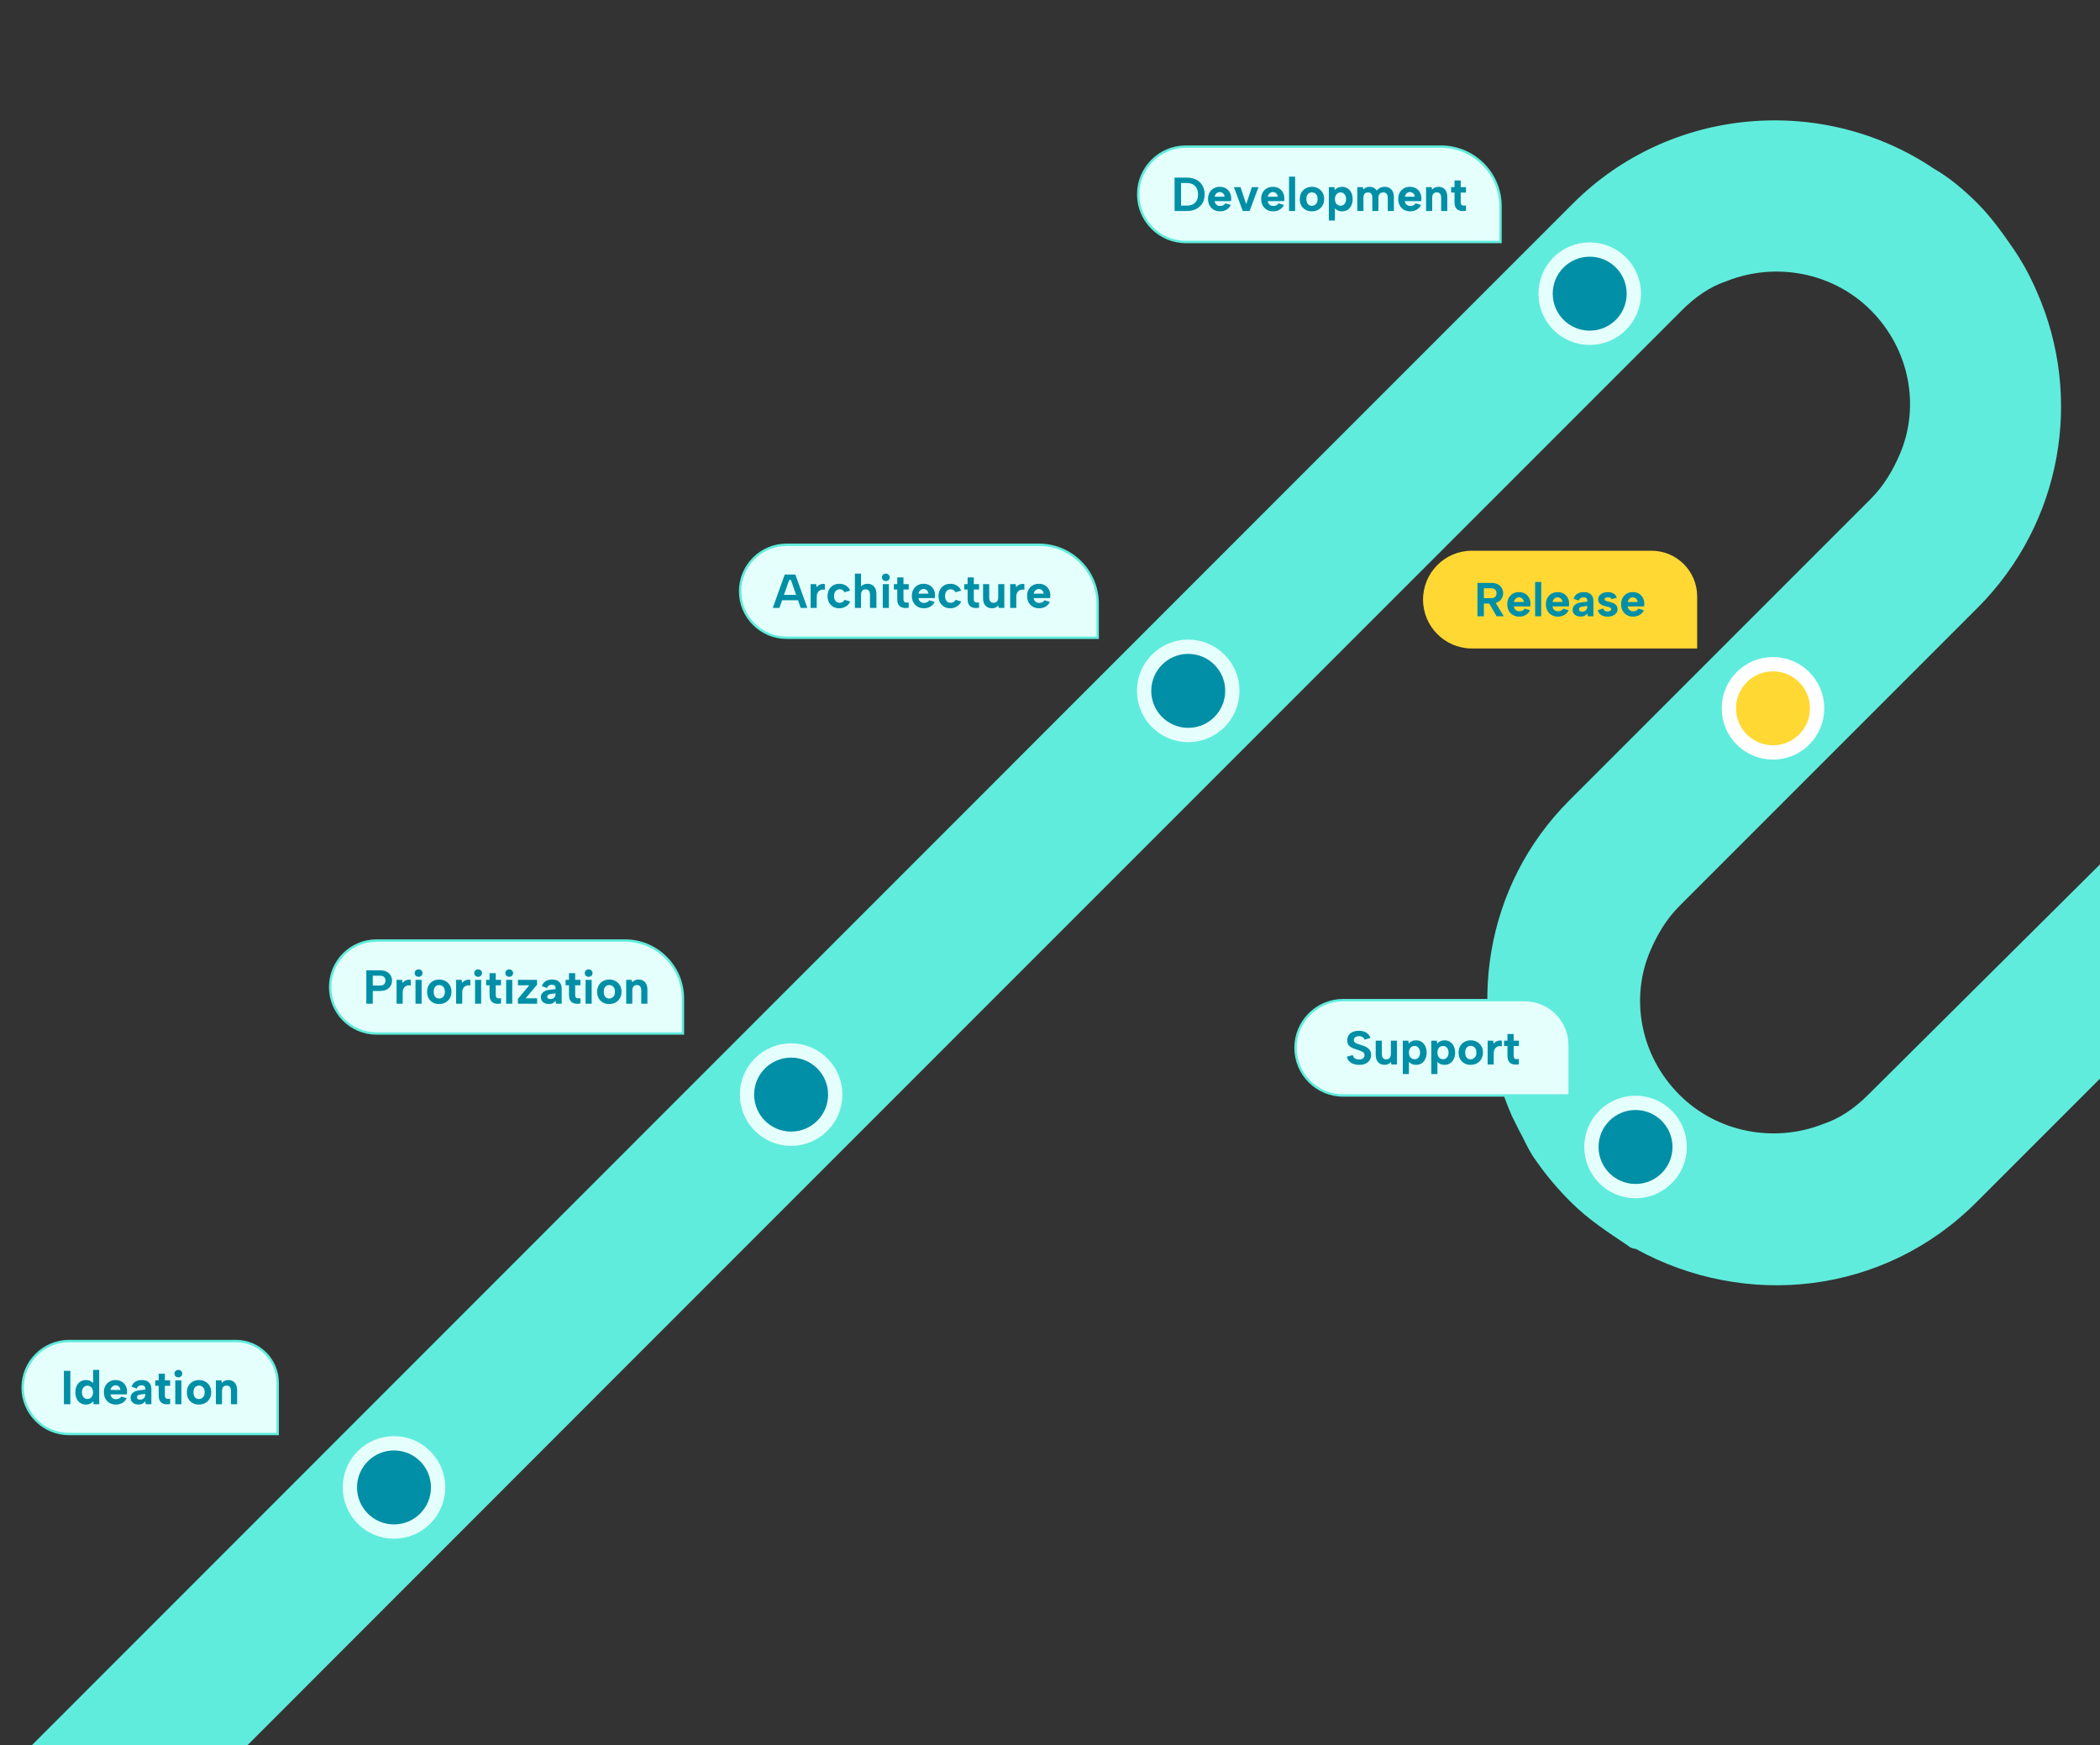 <svg width="881" height="732" viewBox="0 0 881 732" fill="none" xmlns="http://www.w3.org/2000/svg">
<rect x="0" y="0" width="881" height="732" fill="#333333" stroke="none"/>
<g clip-path="url(#clip0_297_564)">
<path d="M273.148 562.59L598.553 237.185L705.606 130.132C711.265 124.473 717.395 120.228 724.468 117.869C744.743 109.847 768.785 114.083 784.81 130.107C801.305 146.602 805.54 170.645 797.048 190.449C794.217 197.05 790.443 203.651 784.784 209.31L686.22 307.875L666.413 327.682L658.395 335.699C622.554 371.541 614.994 424.346 634.309 468.184C635.251 470.07 636.194 471.955 637.136 473.841C639.492 478.083 641.376 482.797 644.204 486.568C648.445 492.695 653.157 498.351 658.813 504.007C666.354 511.548 674.367 516.731 682.851 522.386C683.794 523.328 685.208 523.799 686.151 523.799C732.345 549.242 790.335 543.095 829.006 504.424L1022.11 312.533C1006.09 298.395 989.59 284.728 974.037 270.118L783.761 459.179C778.102 464.838 771.972 469.083 764.9 471.443C744.625 479.464 720.582 475.229 704.558 459.204C688.062 442.709 683.827 418.666 692.32 398.863C695.15 392.262 698.924 385.66 704.583 380.001L728.163 356.421L802.676 281.908L814.466 270.118L829.557 255.027C865.399 219.185 873.902 166.38 854.586 122.541C851.76 115.942 848.462 109.814 844.221 103.687C839.979 97.559 835.267 90.96 829.612 85.305C823.956 79.649 817.829 74.465 811.23 70.696C765.038 39.595 700.919 44.33 659.89 85.359L630.651 114.598L551.893 193.356L-5.684 751.067L50.408 785.465L273.148 562.59Z" fill="#5FECDC"/>
<circle cx="498.491" cy="289.781" r="18.512" fill="#008FA6" stroke="#E5FFFC" stroke-width="6"/>
<circle cx="331.89" cy="459.128" r="18.512" fill="#008FA6" stroke="#E5FFFC" stroke-width="6"/>
<circle cx="165.289" cy="623.898" r="18.512" fill="#008FA6" stroke="#E5FFFC" stroke-width="6"/>
<circle cx="666.923" cy="123.18" r="18.512" fill="#008FA6" stroke="#E5FFFC" stroke-width="6"/>
<circle cx="743.815" cy="297.104" r="18.512" fill="#FFD833" stroke="white" stroke-width="6"/>
<circle cx="686.146" cy="481.098" r="18.512" fill="#008FA6" stroke="#E5FFFC" stroke-width="6"/>
<path d="M563.501 419.5H639.668C650.069 419.5 658.501 427.932 658.501 438.333V459.5H563.501C552.455 459.5 543.501 450.546 543.501 439.5C543.501 428.454 552.455 419.5 563.501 419.5Z" fill="#E5FFFC"/>
<path d="M563.501 419.5H639.668C650.069 419.5 658.501 427.932 658.501 438.333V459.5H563.501C552.455 459.5 543.501 450.546 543.501 439.5C543.501 428.454 552.455 419.5 563.501 419.5Z" stroke="#5FECDC"/>
<path d="M567.524 442.54C567.591 442.913 567.737 443.24 567.964 443.52C568.191 443.8 568.484 444.02 568.844 444.18C569.217 444.327 569.651 444.4 570.144 444.4C570.917 444.4 571.497 444.227 571.884 443.88C572.271 443.52 572.464 443.087 572.464 442.58C572.464 442.18 572.344 441.847 572.104 441.58C571.864 441.313 571.524 441.087 571.084 440.9C570.657 440.713 570.157 440.533 569.584 440.36C569.051 440.2 568.524 440.027 568.004 439.84C567.484 439.653 567.011 439.42 566.584 439.14C566.157 438.86 565.817 438.5 565.564 438.06C565.324 437.607 565.204 437.04 565.204 436.36C565.204 435.507 565.411 434.78 565.824 434.18C566.251 433.58 566.831 433.127 567.564 432.82C568.297 432.513 569.144 432.36 570.104 432.36C570.917 432.36 571.651 432.48 572.304 432.72C572.957 432.947 573.504 433.287 573.944 433.74C574.397 434.18 574.731 434.727 574.944 435.38L572.444 436.06C572.377 435.767 572.231 435.513 572.004 435.3C571.777 435.087 571.504 434.92 571.184 434.8C570.864 434.667 570.517 434.6 570.144 434.6C569.744 434.587 569.377 434.647 569.044 434.78C568.711 434.913 568.444 435.107 568.244 435.36C568.044 435.613 567.944 435.907 567.944 436.24C567.944 436.613 568.057 436.913 568.284 437.14C568.511 437.353 568.811 437.54 569.184 437.7C569.557 437.847 569.977 437.993 570.444 438.14C571.004 438.3 571.564 438.487 572.124 438.7C572.684 438.9 573.197 439.16 573.664 439.48C574.131 439.787 574.504 440.18 574.784 440.66C575.077 441.14 575.224 441.747 575.224 442.48C575.224 443.253 575.037 443.953 574.664 444.58C574.304 445.207 573.757 445.707 573.024 446.08C572.291 446.453 571.371 446.64 570.264 446.64C569.357 446.64 568.531 446.507 567.784 446.24C567.051 445.973 566.444 445.587 565.964 445.08C565.484 444.56 565.171 443.947 565.024 443.24L567.524 442.54ZM586.06 446.5H583.72L583.54 445.46C583.22 445.833 582.827 446.127 582.36 446.34C581.907 446.54 581.42 446.64 580.9 446.64C580.127 446.64 579.46 446.473 578.9 446.14C578.34 445.807 577.907 445.327 577.6 444.7C577.293 444.06 577.14 443.273 577.14 442.34V436.5H579.72V442.02C579.72 442.78 579.867 443.36 580.16 443.76C580.467 444.147 580.933 444.34 581.56 444.34C582.173 444.34 582.647 444.14 582.98 443.74C583.327 443.34 583.5 442.76 583.5 442V436.5H586.06V446.5ZM590.751 445L591.071 444.96V450.5H588.511V436.5H590.831L590.991 437.74C591.284 437.353 591.697 437.027 592.231 436.76C592.764 436.493 593.377 436.36 594.071 436.36C594.937 436.36 595.704 436.573 596.371 437C597.037 437.427 597.557 438.027 597.931 438.8C598.317 439.56 598.511 440.46 598.511 441.5C598.511 442.54 598.317 443.447 597.931 444.22C597.557 444.993 597.037 445.593 596.371 446.02C595.717 446.433 594.951 446.64 594.071 446.64C593.297 446.64 592.624 446.48 592.051 446.16C591.491 445.84 591.057 445.453 590.751 445ZM595.751 441.5C595.751 440.66 595.531 439.987 595.091 439.48C594.664 438.96 594.104 438.7 593.411 438.7C592.984 438.7 592.591 438.813 592.231 439.04C591.884 439.253 591.604 439.567 591.391 439.98C591.177 440.38 591.071 440.887 591.071 441.5C591.071 442.1 591.177 442.607 591.391 443.02C591.604 443.433 591.884 443.753 592.231 443.98C592.591 444.193 592.984 444.3 593.411 444.3C594.104 444.3 594.664 444.047 595.091 443.54C595.531 443.02 595.751 442.34 595.751 441.5ZM602.704 445L603.024 444.96V450.5H600.464V436.5H602.784L602.944 437.74C603.237 437.353 603.65 437.027 604.184 436.76C604.717 436.493 605.33 436.36 606.024 436.36C606.89 436.36 607.657 436.573 608.324 437C608.99 437.427 609.51 438.027 609.884 438.8C610.27 439.56 610.464 440.46 610.464 441.5C610.464 442.54 610.27 443.447 609.884 444.22C609.51 444.993 608.99 445.593 608.324 446.02C607.67 446.433 606.904 446.64 606.024 446.64C605.25 446.64 604.577 446.48 604.004 446.16C603.444 445.84 603.01 445.453 602.704 445ZM607.704 441.5C607.704 440.66 607.484 439.987 607.044 439.48C606.617 438.96 606.057 438.7 605.364 438.7C604.937 438.7 604.544 438.813 604.184 439.04C603.837 439.253 603.557 439.567 603.344 439.98C603.13 440.38 603.024 440.887 603.024 441.5C603.024 442.1 603.13 442.607 603.344 443.02C603.557 443.433 603.837 443.753 604.184 443.98C604.544 444.193 604.937 444.3 605.364 444.3C606.057 444.3 606.617 444.047 607.044 443.54C607.484 443.02 607.704 442.34 607.704 441.5ZM616.957 446.64C615.983 446.64 615.117 446.433 614.357 446.02C613.597 445.593 612.997 445 612.557 444.24C612.13 443.467 611.917 442.56 611.917 441.52C611.917 440.467 612.137 439.553 612.577 438.78C613.03 438.007 613.643 437.413 614.417 437C615.19 436.573 616.057 436.36 617.017 436.36C617.977 436.36 618.843 436.573 619.617 437C620.39 437.413 621.003 438.007 621.457 438.78C621.91 439.54 622.137 440.44 622.137 441.48C622.137 442.533 621.903 443.447 621.437 444.22C620.983 444.993 620.363 445.593 619.577 446.02C618.803 446.433 617.93 446.64 616.957 446.64ZM616.937 444.34C617.35 444.34 617.743 444.24 618.117 444.04C618.49 443.827 618.797 443.513 619.037 443.1C619.277 442.673 619.397 442.133 619.397 441.48C619.397 440.853 619.283 440.333 619.057 439.92C618.83 439.493 618.53 439.18 618.157 438.98C617.797 438.767 617.403 438.66 616.977 438.66C616.563 438.66 616.177 438.767 615.817 438.98C615.47 439.18 615.19 439.493 614.977 439.92C614.777 440.333 614.677 440.867 614.677 441.52C614.677 442.147 614.777 442.673 614.977 443.1C615.177 443.513 615.45 443.827 615.797 444.04C616.143 444.24 616.523 444.34 616.937 444.34ZM624.096 436.5H626.416L626.596 437.78C626.876 437.433 627.19 437.153 627.536 436.94C627.896 436.713 628.29 436.56 628.716 436.48C629.143 436.387 629.59 436.393 630.056 436.5V438.9C629.696 438.78 629.316 438.747 628.916 438.8C628.53 438.853 628.163 438.993 627.816 439.22C627.483 439.447 627.203 439.773 626.976 440.2C626.763 440.613 626.656 441.14 626.656 441.78V446.5H624.096V436.5ZM632.414 436.5V433.7H635.014V436.5H637.214V438.76H635.014V442.82C635.014 443.34 635.121 443.707 635.334 443.92C635.561 444.133 635.841 444.247 636.174 444.26C636.521 444.273 636.867 444.253 637.214 444.2V446.4C636.601 446.533 636.001 446.573 635.414 446.52C634.841 446.467 634.327 446.313 633.874 446.06C633.421 445.793 633.061 445.393 632.794 444.86C632.541 444.327 632.414 443.647 632.414 442.82V438.76H630.994V436.5H632.414Z" fill="#008FA6"/>
<path d="M597.001 251.499C597.001 240.177 606.179 230.999 617.501 230.999H692.834C703.42 230.999 712.001 239.58 712.001 250.166V271.999H617.501C606.179 271.999 597.001 262.821 597.001 251.499Z" fill="#FFD833"/>
<path d="M627.846 248.819C627.846 248.192 627.652 247.692 627.266 247.319C626.892 246.946 626.306 246.759 625.506 246.759H622.526V250.899H625.506C626.039 250.899 626.479 250.819 626.826 250.659C627.172 250.486 627.426 250.246 627.586 249.939C627.759 249.619 627.846 249.246 627.846 248.819ZM625.586 244.499C626.719 244.499 627.652 244.699 628.386 245.099C629.132 245.486 629.686 246.012 630.046 246.679C630.419 247.332 630.606 248.046 630.606 248.819C630.606 249.339 630.512 249.859 630.326 250.379C630.139 250.886 629.846 251.352 629.446 251.779C629.046 252.192 628.526 252.526 627.886 252.779C627.259 253.032 626.492 253.159 625.586 253.159H622.526V258.499H619.826V244.499H625.586ZM627.106 252.259L630.886 258.499H627.866L624.246 252.259H627.106ZM637.371 258.639C636.371 258.639 635.491 258.419 634.731 257.979C633.971 257.539 633.377 256.926 632.951 256.139C632.537 255.352 632.331 254.446 632.331 253.419C632.331 252.432 632.537 251.559 632.951 250.799C633.364 250.039 633.937 249.446 634.671 249.019C635.417 248.579 636.264 248.359 637.211 248.359C638.171 248.359 639.017 248.566 639.751 248.979C640.484 249.392 641.051 249.972 641.451 250.719C641.864 251.452 642.071 252.312 642.071 253.299C642.071 253.446 642.057 253.612 642.031 253.799C642.017 253.972 641.997 254.159 641.971 254.359H635.091C635.144 254.786 635.277 255.152 635.491 255.459C635.717 255.752 635.991 255.986 636.311 256.159C636.644 256.319 637.017 256.399 637.431 256.399C637.924 256.399 638.364 256.299 638.751 256.099C639.151 255.886 639.437 255.612 639.611 255.279L641.891 255.959C641.491 256.812 640.891 257.472 640.091 257.939C639.304 258.406 638.397 258.639 637.371 258.639ZM639.271 252.499C639.257 252.126 639.157 251.792 638.971 251.499C638.784 251.192 638.537 250.959 638.231 250.799C637.924 250.626 637.584 250.539 637.211 250.539C636.877 250.539 636.564 250.626 636.271 250.799C635.977 250.972 635.724 251.206 635.511 251.499C635.311 251.779 635.177 252.112 635.111 252.499H639.271ZM644.022 244.099H646.582V258.499H644.022V244.099ZM653.582 258.639C652.582 258.639 651.702 258.419 650.942 257.979C650.182 257.539 649.588 256.926 649.162 256.139C648.748 255.352 648.542 254.446 648.542 253.419C648.542 252.432 648.748 251.559 649.162 250.799C649.575 250.039 650.148 249.446 650.882 249.019C651.628 248.579 652.475 248.359 653.422 248.359C654.382 248.359 655.228 248.566 655.962 248.979C656.695 249.392 657.262 249.972 657.662 250.719C658.075 251.452 658.282 252.312 658.282 253.299C658.282 253.446 658.268 253.612 658.242 253.799C658.228 253.972 658.208 254.159 658.182 254.359H651.302C651.355 254.786 651.488 255.152 651.702 255.459C651.928 255.752 652.202 255.986 652.522 256.159C652.855 256.319 653.228 256.399 653.642 256.399C654.135 256.399 654.575 256.299 654.962 256.099C655.362 255.886 655.648 255.612 655.822 255.279L658.102 255.959C657.702 256.812 657.102 257.472 656.302 257.939C655.515 258.406 654.608 258.639 653.582 258.639ZM655.482 252.499C655.468 252.126 655.368 251.792 655.182 251.499C654.995 251.192 654.748 250.959 654.442 250.799C654.135 250.626 653.795 250.539 653.422 250.539C653.088 250.539 652.775 250.626 652.482 250.799C652.188 250.972 651.935 251.206 651.722 251.499C651.522 251.779 651.388 252.112 651.322 252.499H655.482ZM666.113 258.499L665.913 257.279C665.58 257.692 665.2 258.019 664.773 258.259C664.36 258.499 663.8 258.619 663.093 258.619C662.426 258.619 661.84 258.506 661.333 258.279C660.84 258.039 660.453 257.712 660.173 257.299C659.893 256.872 659.753 256.372 659.753 255.799C659.753 254.959 660.053 254.266 660.653 253.719C661.266 253.159 662.186 252.806 663.413 252.659L665.913 252.379V251.679C665.913 251.399 665.786 251.139 665.533 250.899C665.28 250.659 664.88 250.539 664.333 250.539C663.853 250.539 663.433 250.659 663.073 250.899C662.726 251.126 662.493 251.472 662.373 251.939L660.173 251.139C660.44 250.246 660.946 249.559 661.693 249.079C662.44 248.599 663.36 248.359 664.453 248.359C665.786 248.359 666.786 248.692 667.453 249.359C668.133 250.012 668.473 250.879 668.473 251.959V258.499H666.113ZM665.913 254.159L663.753 254.439C663.313 254.492 662.98 254.626 662.753 254.839C662.526 255.039 662.413 255.286 662.413 255.579C662.413 255.859 662.526 256.099 662.753 256.299C662.98 256.486 663.3 256.579 663.713 256.579C664.18 256.579 664.573 256.492 664.893 256.319C665.226 256.146 665.48 255.892 665.653 255.559C665.826 255.226 665.913 254.812 665.913 254.319V254.159ZM672.619 255.239C672.699 255.572 672.832 255.826 673.019 255.999C673.219 256.172 673.439 256.299 673.679 256.379C673.932 256.446 674.186 256.479 674.439 256.479C674.906 256.479 675.272 256.392 675.539 256.219C675.806 256.032 675.939 255.799 675.939 255.519C675.939 255.279 675.846 255.092 675.659 254.959C675.472 254.812 675.232 254.706 674.939 254.639C674.646 254.559 674.346 254.479 674.039 254.399C673.679 254.306 673.292 254.206 672.879 254.099C672.479 253.979 672.099 253.812 671.739 253.599C671.379 253.386 671.079 253.112 670.839 252.779C670.599 252.432 670.479 251.999 670.479 251.479C670.479 250.866 670.646 250.326 670.979 249.859C671.326 249.392 671.799 249.026 672.399 248.759C673.012 248.492 673.719 248.359 674.519 248.359C675.466 248.359 676.266 248.559 676.919 248.959C677.572 249.359 678.046 249.932 678.339 250.679L676.079 251.319C676.012 251.132 675.899 250.979 675.739 250.859C675.579 250.739 675.386 250.652 675.159 250.599C674.946 250.546 674.726 250.519 674.499 250.519C674.112 250.519 673.792 250.599 673.539 250.759C673.286 250.906 673.159 251.112 673.159 251.379C673.159 251.539 673.206 251.672 673.299 251.779C673.392 251.872 673.519 251.952 673.679 252.019C673.852 252.086 674.046 252.146 674.259 252.199C674.486 252.252 674.732 252.312 674.999 252.379C675.412 252.486 675.826 252.612 676.239 252.759C676.666 252.892 677.052 253.066 677.399 253.279C677.759 253.492 678.046 253.779 678.259 254.139C678.472 254.499 678.592 254.952 678.619 255.499C678.619 256.086 678.452 256.619 678.119 257.099C677.786 257.566 677.306 257.939 676.679 258.219C676.052 258.499 675.292 258.639 674.399 258.639C673.359 258.639 672.472 258.419 671.739 257.979C671.019 257.539 670.546 256.852 670.319 255.919L672.619 255.239ZM685.125 258.639C684.125 258.639 683.245 258.419 682.485 257.979C681.725 257.539 681.131 256.926 680.705 256.139C680.291 255.352 680.085 254.446 680.085 253.419C680.085 252.432 680.291 251.559 680.705 250.799C681.118 250.039 681.691 249.446 682.425 249.019C683.171 248.579 684.018 248.359 684.965 248.359C685.925 248.359 686.771 248.566 687.505 248.979C688.238 249.392 688.805 249.972 689.205 250.719C689.618 251.452 689.825 252.312 689.825 253.299C689.825 253.446 689.811 253.612 689.785 253.799C689.771 253.972 689.751 254.159 689.725 254.359H682.845C682.898 254.786 683.031 255.152 683.245 255.459C683.471 255.752 683.745 255.986 684.065 256.159C684.398 256.319 684.771 256.399 685.185 256.399C685.678 256.399 686.118 256.299 686.505 256.099C686.905 255.886 687.191 255.612 687.365 255.279L689.645 255.959C689.245 256.812 688.645 257.472 687.845 257.939C687.058 258.406 686.151 258.639 685.125 258.639ZM687.025 252.499C687.011 252.126 686.911 251.792 686.725 251.499C686.538 251.192 686.291 250.959 685.985 250.799C685.678 250.626 685.338 250.539 684.965 250.539C684.631 250.539 684.318 250.626 684.025 250.799C683.731 250.972 683.478 251.206 683.265 251.499C683.065 251.779 682.931 252.112 682.865 252.499H687.025Z" fill="#008FA6"/>
</g>
<path d="M29 562.5H99C108.665 562.5 116.5 570.335 116.5 580V601.5H29C18.23 601.5 9.5 592.77 9.5 582C9.5 571.23 18.23 562.5 29 562.5Z" fill="#E5FFFC"/>
<path d="M29 562.5H99C108.665 562.5 116.5 570.335 116.5 580V601.5H29C18.23 601.5 9.5 592.77 9.5 582C9.5 571.23 18.23 562.5 29 562.5Z" stroke="#5FECDC"/>
<path d="M26.811 575H29.511V589H26.811V575ZM39.381 580.5L39.061 580.54V574.6H41.621V589H39.301L39.141 587.76C38.821 588.133 38.394 588.46 37.861 588.74C37.341 589.007 36.734 589.14 36.041 589.14C35.174 589.14 34.407 588.927 33.741 588.5C33.074 588.073 32.554 587.48 32.181 586.72C31.808 585.947 31.621 585.04 31.621 584C31.621 582.96 31.808 582.053 32.181 581.28C32.554 580.507 33.074 579.913 33.741 579.5C34.407 579.073 35.174 578.86 36.041 578.86C36.828 578.86 37.501 579.02 38.061 579.34C38.634 579.66 39.074 580.047 39.381 580.5ZM34.381 584C34.381 584.84 34.594 585.52 35.021 586.04C35.447 586.547 36.008 586.8 36.701 586.8C37.127 586.8 37.514 586.693 37.861 586.48C38.221 586.253 38.508 585.933 38.721 585.52C38.947 585.107 39.061 584.6 39.061 584C39.061 583.4 38.947 582.893 38.721 582.48C38.508 582.067 38.221 581.753 37.861 581.54C37.514 581.313 37.127 581.2 36.701 581.2C36.008 581.2 35.447 581.46 35.021 581.98C34.594 582.487 34.381 583.16 34.381 584ZM48.614 589.14C47.614 589.14 46.734 588.92 45.974 588.48C45.214 588.04 44.621 587.427 44.194 586.64C43.781 585.853 43.574 584.947 43.574 583.92C43.574 582.933 43.781 582.06 44.194 581.3C44.607 580.54 45.181 579.947 45.914 579.52C46.661 579.08 47.507 578.86 48.454 578.86C49.414 578.86 50.261 579.067 50.994 579.48C51.727 579.893 52.294 580.473 52.694 581.22C53.107 581.953 53.314 582.813 53.314 583.8C53.314 583.947 53.301 584.113 53.274 584.3C53.261 584.473 53.241 584.66 53.214 584.86H46.334C46.387 585.287 46.521 585.653 46.734 585.96C46.961 586.253 47.234 586.487 47.554 586.66C47.887 586.82 48.261 586.9 48.674 586.9C49.167 586.9 49.607 586.8 49.994 586.6C50.394 586.387 50.681 586.113 50.854 585.78L53.134 586.46C52.734 587.313 52.134 587.973 51.334 588.44C50.547 588.907 49.641 589.14 48.614 589.14ZM50.514 583C50.501 582.627 50.401 582.293 50.214 582C50.027 581.693 49.781 581.46 49.474 581.3C49.167 581.127 48.827 581.04 48.454 581.04C48.121 581.04 47.807 581.127 47.514 581.3C47.221 581.473 46.967 581.707 46.754 582C46.554 582.28 46.421 582.613 46.354 583H50.514ZM61.145 589L60.945 587.78C60.612 588.193 60.232 588.52 59.805 588.76C59.392 589 58.832 589.12 58.125 589.12C57.459 589.12 56.872 589.007 56.365 588.78C55.872 588.54 55.485 588.213 55.205 587.8C54.925 587.373 54.785 586.873 54.785 586.3C54.785 585.46 55.085 584.767 55.685 584.22C56.299 583.66 57.219 583.307 58.445 583.16L60.945 582.88V582.18C60.945 581.9 60.819 581.64 60.565 581.4C60.312 581.16 59.912 581.04 59.365 581.04C58.885 581.04 58.465 581.16 58.105 581.4C57.759 581.627 57.525 581.973 57.405 582.44L55.205 581.64C55.472 580.747 55.979 580.06 56.725 579.58C57.472 579.1 58.392 578.86 59.485 578.86C60.819 578.86 61.819 579.193 62.485 579.86C63.165 580.513 63.505 581.38 63.505 582.46V589H61.145ZM60.945 584.66L58.785 584.94C58.345 584.993 58.012 585.127 57.785 585.34C57.559 585.54 57.445 585.787 57.445 586.08C57.445 586.36 57.559 586.6 57.785 586.8C58.012 586.987 58.332 587.08 58.745 587.08C59.212 587.08 59.605 586.993 59.925 586.82C60.259 586.647 60.512 586.393 60.685 586.06C60.859 585.727 60.945 585.313 60.945 584.82V584.66ZM66.571 579V576.2H69.171V579H71.371V581.26H69.171V585.32C69.171 585.84 69.278 586.207 69.491 586.42C69.718 586.633 69.998 586.747 70.331 586.76C70.678 586.773 71.025 586.753 71.371 586.7V588.9C70.758 589.033 70.158 589.073 69.571 589.02C68.998 588.967 68.485 588.813 68.031 588.56C67.578 588.293 67.218 587.893 66.951 587.36C66.698 586.827 66.571 586.147 66.571 585.32V581.26H65.151V579H66.571ZM73.535 579H76.095V589H73.535V579ZM74.835 577.72C74.355 577.72 73.962 577.573 73.655 577.28C73.348 576.973 73.195 576.6 73.195 576.16C73.195 575.72 73.348 575.353 73.655 575.06C73.962 574.753 74.355 574.6 74.835 574.6C75.288 574.6 75.668 574.753 75.975 575.06C76.295 575.353 76.455 575.72 76.455 576.16C76.455 576.6 76.295 576.973 75.975 577.28C75.668 577.573 75.288 577.72 74.835 577.72ZM83.438 589.14C82.465 589.14 81.598 588.933 80.838 588.52C80.078 588.093 79.478 587.5 79.038 586.74C78.612 585.967 78.398 585.06 78.398 584.02C78.398 582.967 78.618 582.053 79.058 581.28C79.511 580.507 80.125 579.913 80.898 579.5C81.671 579.073 82.538 578.86 83.498 578.86C84.458 578.86 85.325 579.073 86.098 579.5C86.871 579.913 87.485 580.507 87.938 581.28C88.391 582.04 88.618 582.94 88.618 583.98C88.618 585.033 88.385 585.947 87.918 586.72C87.465 587.493 86.845 588.093 86.058 588.52C85.285 588.933 84.412 589.14 83.438 589.14ZM83.418 586.84C83.832 586.84 84.225 586.74 84.598 586.54C84.972 586.327 85.278 586.013 85.518 585.6C85.758 585.173 85.878 584.633 85.878 583.98C85.878 583.353 85.765 582.833 85.538 582.42C85.311 581.993 85.011 581.68 84.638 581.48C84.278 581.267 83.885 581.16 83.458 581.16C83.045 581.16 82.658 581.267 82.298 581.48C81.951 581.68 81.671 581.993 81.458 582.42C81.258 582.833 81.158 583.367 81.158 584.02C81.158 584.647 81.258 585.173 81.458 585.6C81.658 586.013 81.931 586.327 82.278 586.54C82.625 586.74 83.005 586.84 83.418 586.84ZM90.578 579H92.898L93.078 580.02C93.398 579.66 93.785 579.38 94.238 579.18C94.705 578.967 95.205 578.86 95.738 578.86C96.525 578.86 97.191 579.027 97.738 579.36C98.298 579.693 98.725 580.18 99.018 580.82C99.325 581.447 99.478 582.227 99.478 583.16V589H96.898V583.5C96.898 582.727 96.745 582.147 96.438 581.76C96.131 581.373 95.671 581.18 95.058 581.18C94.431 581.18 93.951 581.38 93.618 581.78C93.298 582.167 93.138 582.747 93.138 583.52V589H90.578V579Z" fill="#008FA6"/>
<path d="M158 394.5H262.167C275.606 394.5 286.5 405.394 286.5 418.833V433.5H158C147.23 433.5 138.5 424.77 138.5 414C138.5 403.23 147.23 394.5 158 394.5Z" fill="#E5FFFC"/>
<path d="M158 394.5H262.167C275.606 394.5 286.5 405.394 286.5 418.833V433.5H158C147.23 433.5 138.5 424.77 138.5 414C138.5 403.23 147.23 394.5 158 394.5Z" stroke="#5FECDC"/>
<path d="M159.364 413.4C159.898 413.4 160.338 413.32 160.684 413.16C161.031 412.987 161.284 412.747 161.444 412.44C161.618 412.12 161.704 411.747 161.704 411.32C161.704 410.667 161.511 410.16 161.124 409.8C160.751 409.44 160.164 409.26 159.364 409.26H156.384V413.4H159.364ZM164.464 411.32C164.464 411.84 164.371 412.36 164.184 412.88C163.998 413.387 163.704 413.853 163.304 414.28C162.904 414.693 162.384 415.027 161.744 415.28C161.118 415.533 160.351 415.66 159.444 415.66H156.384V421H153.684V407H159.444C160.578 407 161.511 407.2 162.244 407.6C162.991 407.987 163.544 408.513 163.904 409.18C164.278 409.833 164.464 410.547 164.464 411.32ZM166.377 411H168.697L168.877 412.28C169.157 411.933 169.47 411.653 169.817 411.44C170.177 411.213 170.57 411.06 170.997 410.98C171.423 410.887 171.87 410.893 172.337 411V413.4C171.977 413.28 171.597 413.247 171.197 413.3C170.81 413.353 170.443 413.493 170.097 413.72C169.763 413.947 169.483 414.273 169.257 414.7C169.043 415.113 168.937 415.64 168.937 416.28V421H166.377V411ZM174.314 411H176.874V421H174.314V411ZM175.614 409.72C175.134 409.72 174.741 409.573 174.434 409.28C174.128 408.973 173.974 408.6 173.974 408.16C173.974 407.72 174.128 407.353 174.434 407.06C174.741 406.753 175.134 406.6 175.614 406.6C176.068 406.6 176.448 406.753 176.754 407.06C177.074 407.353 177.234 407.72 177.234 408.16C177.234 408.6 177.074 408.973 176.754 409.28C176.448 409.573 176.068 409.72 175.614 409.72ZM184.218 421.14C183.244 421.14 182.378 420.933 181.618 420.52C180.858 420.093 180.258 419.5 179.818 418.74C179.391 417.967 179.178 417.06 179.178 416.02C179.178 414.967 179.398 414.053 179.838 413.28C180.291 412.507 180.904 411.913 181.678 411.5C182.451 411.073 183.318 410.86 184.278 410.86C185.238 410.86 186.104 411.073 186.878 411.5C187.651 411.913 188.264 412.507 188.717 413.28C189.171 414.04 189.398 414.94 189.398 415.98C189.398 417.033 189.164 417.947 188.698 418.72C188.244 419.493 187.624 420.093 186.838 420.52C186.064 420.933 185.191 421.14 184.218 421.14ZM184.198 418.84C184.611 418.84 185.004 418.74 185.378 418.54C185.751 418.327 186.058 418.013 186.298 417.6C186.538 417.173 186.658 416.633 186.658 415.98C186.658 415.353 186.544 414.833 186.318 414.42C186.091 413.993 185.791 413.68 185.418 413.48C185.058 413.267 184.664 413.16 184.238 413.16C183.824 413.16 183.438 413.267 183.078 413.48C182.731 413.68 182.451 413.993 182.238 414.42C182.038 414.833 181.938 415.367 181.938 416.02C181.938 416.647 182.038 417.173 182.238 417.6C182.438 418.013 182.711 418.327 183.058 418.54C183.404 418.74 183.784 418.84 184.198 418.84ZM191.357 411H193.677L193.857 412.28C194.137 411.933 194.451 411.653 194.797 411.44C195.157 411.213 195.551 411.06 195.977 410.98C196.404 410.887 196.851 410.893 197.317 411V413.4C196.957 413.28 196.577 413.247 196.177 413.3C195.791 413.353 195.424 413.493 195.077 413.72C194.744 413.947 194.464 414.273 194.237 414.7C194.024 415.113 193.917 415.64 193.917 416.28V421H191.357V411ZM199.295 411H201.855V421H199.295V411ZM200.595 409.72C200.115 409.72 199.722 409.573 199.415 409.28C199.108 408.973 198.955 408.6 198.955 408.16C198.955 407.72 199.108 407.353 199.415 407.06C199.722 406.753 200.115 406.6 200.595 406.6C201.048 406.6 201.428 406.753 201.735 407.06C202.055 407.353 202.215 407.72 202.215 408.16C202.215 408.6 202.055 408.973 201.735 409.28C201.428 409.573 201.048 409.72 200.595 409.72ZM205.378 411V408.2H207.978V411H210.178V413.26H207.978V417.32C207.978 417.84 208.085 418.207 208.298 418.42C208.525 418.633 208.805 418.747 209.138 418.76C209.485 418.773 209.831 418.753 210.178 418.7V420.9C209.565 421.033 208.965 421.073 208.378 421.02C207.805 420.967 207.291 420.813 206.838 420.56C206.385 420.293 206.025 419.893 205.758 419.36C205.505 418.827 205.378 418.147 205.378 417.32V413.26H203.958V411H205.378ZM212.342 411H214.902V421H212.342V411ZM213.642 409.72C213.162 409.72 212.768 409.573 212.462 409.28C212.155 408.973 212.002 408.6 212.002 408.16C212.002 407.72 212.155 407.353 212.462 407.06C212.768 406.753 213.162 406.6 213.642 406.6C214.095 406.6 214.475 406.753 214.782 407.06C215.102 407.353 215.262 407.72 215.262 408.16C215.262 408.6 215.102 408.973 214.782 409.28C214.475 409.573 214.095 409.72 213.642 409.72ZM225.305 413.02L220.525 418.74H225.345V421H217.285V418.96L222.065 413.26H217.285V411H225.305V413.02ZM233.272 421L233.072 419.78C232.739 420.193 232.359 420.52 231.932 420.76C231.519 421 230.959 421.12 230.252 421.12C229.586 421.12 228.999 421.007 228.492 420.78C227.999 420.54 227.612 420.213 227.332 419.8C227.052 419.373 226.912 418.873 226.912 418.3C226.912 417.46 227.212 416.767 227.812 416.22C228.426 415.66 229.346 415.307 230.572 415.16L233.072 414.88V414.18C233.072 413.9 232.946 413.64 232.692 413.4C232.439 413.16 232.039 413.04 231.492 413.04C231.012 413.04 230.592 413.16 230.232 413.4C229.886 413.627 229.652 413.973 229.532 414.44L227.332 413.64C227.599 412.747 228.106 412.06 228.852 411.58C229.599 411.1 230.519 410.86 231.612 410.86C232.946 410.86 233.946 411.193 234.612 411.86C235.292 412.513 235.632 413.38 235.632 414.46V421H233.272ZM233.072 416.66L230.912 416.94C230.472 416.993 230.139 417.127 229.912 417.34C229.686 417.54 229.572 417.787 229.572 418.08C229.572 418.36 229.686 418.6 229.912 418.8C230.139 418.987 230.459 419.08 230.872 419.08C231.339 419.08 231.732 418.993 232.052 418.82C232.386 418.647 232.639 418.393 232.812 418.06C232.986 417.727 233.072 417.313 233.072 416.82V416.66ZM238.698 411V408.2H241.298V411H243.498V413.26H241.298V417.32C241.298 417.84 241.405 418.207 241.618 418.42C241.845 418.633 242.125 418.747 242.458 418.76C242.805 418.773 243.152 418.753 243.498 418.7V420.9C242.885 421.033 242.285 421.073 241.698 421.02C241.125 420.967 240.612 420.813 240.158 420.56C239.705 420.293 239.345 419.893 239.078 419.36C238.825 418.827 238.698 418.147 238.698 417.32V413.26H237.278V411H238.698ZM245.662 411H248.222V421H245.662V411ZM246.962 409.72C246.482 409.72 246.089 409.573 245.782 409.28C245.475 408.973 245.322 408.6 245.322 408.16C245.322 407.72 245.475 407.353 245.782 407.06C246.089 406.753 246.482 406.6 246.962 406.6C247.415 406.6 247.795 406.753 248.102 407.06C248.422 407.353 248.582 407.72 248.582 408.16C248.582 408.6 248.422 408.973 248.102 409.28C247.795 409.573 247.415 409.72 246.962 409.72ZM255.565 421.14C254.592 421.14 253.725 420.933 252.965 420.52C252.205 420.093 251.605 419.5 251.165 418.74C250.738 417.967 250.525 417.06 250.525 416.02C250.525 414.967 250.745 414.053 251.185 413.28C251.638 412.507 252.252 411.913 253.025 411.5C253.798 411.073 254.665 410.86 255.625 410.86C256.585 410.86 257.452 411.073 258.225 411.5C258.998 411.913 259.612 412.507 260.065 413.28C260.518 414.04 260.745 414.94 260.745 415.98C260.745 417.033 260.512 417.947 260.045 418.72C259.592 419.493 258.972 420.093 258.185 420.52C257.412 420.933 256.538 421.14 255.565 421.14ZM255.545 418.84C255.958 418.84 256.352 418.74 256.725 418.54C257.098 418.327 257.405 418.013 257.645 417.6C257.885 417.173 258.005 416.633 258.005 415.98C258.005 415.353 257.892 414.833 257.665 414.42C257.438 413.993 257.138 413.68 256.765 413.48C256.405 413.267 256.012 413.16 255.585 413.16C255.172 413.16 254.785 413.267 254.425 413.48C254.078 413.68 253.798 413.993 253.585 414.42C253.385 414.833 253.285 415.367 253.285 416.02C253.285 416.647 253.385 417.173 253.585 417.6C253.785 418.013 254.058 418.327 254.405 418.54C254.752 418.74 255.132 418.84 255.545 418.84ZM262.705 411H265.025L265.205 412.02C265.525 411.66 265.912 411.38 266.365 411.18C266.832 410.967 267.332 410.86 267.865 410.86C268.652 410.86 269.318 411.027 269.865 411.36C270.425 411.693 270.852 412.18 271.145 412.82C271.452 413.447 271.605 414.227 271.605 415.16V421H269.025V415.5C269.025 414.727 268.872 414.147 268.565 413.76C268.258 413.373 267.798 413.18 267.185 413.18C266.558 413.18 266.078 413.38 265.745 413.78C265.425 414.167 265.265 414.747 265.265 415.52V421H262.705V411Z" fill="#008FA6"/>
<path d="M330 228.5H435.833C449.456 228.5 460.5 239.544 460.5 253.167V267.5H330C319.23 267.5 310.5 258.77 310.5 248C310.5 237.23 319.23 228.5 330 228.5Z" fill="#E5FFFC"/>
<path d="M330 228.5H435.833C449.456 228.5 460.5 239.544 460.5 253.167V267.5H330C319.23 267.5 310.5 258.77 310.5 248C310.5 237.23 319.23 228.5 330 228.5Z" stroke="#5FECDC"/>
<path d="M331.815 243.26H331.095L326.975 255H324.195L329.215 241H333.675L338.695 255H335.915L331.815 243.26ZM327.235 249.52H335.395V251.78H327.235V249.52ZM340.08 245H342.4L342.58 246.28C342.86 245.933 343.173 245.653 343.52 245.44C343.88 245.213 344.273 245.06 344.7 244.98C345.127 244.887 345.573 244.893 346.04 245V247.4C345.68 247.28 345.3 247.247 344.9 247.3C344.513 247.353 344.147 247.493 343.8 247.72C343.467 247.947 343.187 248.273 342.96 248.7C342.747 249.113 342.64 249.64 342.64 250.28V255H340.08V245ZM352.078 255.14C351.104 255.14 350.251 254.927 349.518 254.5C348.784 254.073 348.211 253.48 347.798 252.72C347.384 251.947 347.178 251.053 347.178 250.04C347.178 249.013 347.384 248.113 347.798 247.34C348.211 246.567 348.791 245.96 349.538 245.52C350.284 245.08 351.144 244.86 352.118 244.86C353.171 244.86 354.104 245.12 354.918 245.64C355.744 246.16 356.324 246.86 356.658 247.74L354.278 248.42C354.118 248.033 353.851 247.727 353.478 247.5C353.118 247.273 352.704 247.16 352.238 247.16C351.771 247.16 351.358 247.28 350.998 247.52C350.651 247.76 350.378 248.093 350.178 248.52C349.991 248.947 349.898 249.447 349.898 250.02C349.898 250.887 350.111 251.573 350.538 252.08C350.964 252.587 351.538 252.84 352.258 252.84C352.711 252.84 353.124 252.733 353.498 252.52C353.871 252.293 354.151 251.987 354.338 251.6L356.698 252.28C356.338 253.147 355.738 253.84 354.898 254.36C354.071 254.88 353.131 255.14 352.078 255.14ZM358.654 240.6H361.214V245.98C361.521 245.647 361.901 245.38 362.354 245.18C362.821 244.967 363.341 244.86 363.914 244.86C364.674 244.86 365.334 245.027 365.894 245.36C366.467 245.693 366.907 246.18 367.214 246.82C367.521 247.447 367.674 248.227 367.674 249.16V255H364.974V249.5C364.974 248.727 364.821 248.147 364.514 247.76C364.207 247.373 363.747 247.18 363.134 247.18C362.507 247.18 362.027 247.393 361.694 247.82C361.374 248.233 361.214 248.827 361.214 249.6V255H358.654V240.6ZM370.342 245H372.902V255H370.342V245ZM371.642 243.72C371.162 243.72 370.768 243.573 370.462 243.28C370.155 242.973 370.002 242.6 370.002 242.16C370.002 241.72 370.155 241.353 370.462 241.06C370.768 240.753 371.162 240.6 371.642 240.6C372.095 240.6 372.475 240.753 372.782 241.06C373.102 241.353 373.262 241.72 373.262 242.16C373.262 242.6 373.102 242.973 372.782 243.28C372.475 243.573 372.095 243.72 371.642 243.72ZM376.425 245V242.2H379.025V245H381.225V247.26H379.025V251.32C379.025 251.84 379.132 252.207 379.345 252.42C379.572 252.633 379.852 252.747 380.185 252.76C380.532 252.773 380.878 252.753 381.225 252.7V254.9C380.612 255.033 380.012 255.073 379.425 255.02C378.852 254.967 378.338 254.813 377.885 254.56C377.432 254.293 377.072 253.893 376.805 253.36C376.552 252.827 376.425 252.147 376.425 251.32V247.26H375.005V245H376.425ZM387.589 255.14C386.589 255.14 385.709 254.92 384.949 254.48C384.189 254.04 383.595 253.427 383.169 252.64C382.755 251.853 382.549 250.947 382.549 249.92C382.549 248.933 382.755 248.06 383.169 247.3C383.582 246.54 384.155 245.947 384.889 245.52C385.635 245.08 386.482 244.86 387.429 244.86C388.389 244.86 389.235 245.067 389.969 245.48C390.702 245.893 391.269 246.473 391.669 247.22C392.082 247.953 392.289 248.813 392.289 249.8C392.289 249.947 392.275 250.113 392.249 250.3C392.235 250.473 392.215 250.66 392.189 250.86H385.309C385.362 251.287 385.495 251.653 385.709 251.96C385.935 252.253 386.209 252.487 386.529 252.66C386.862 252.82 387.235 252.9 387.649 252.9C388.142 252.9 388.582 252.8 388.969 252.6C389.369 252.387 389.655 252.113 389.829 251.78L392.109 252.46C391.709 253.313 391.109 253.973 390.309 254.44C389.522 254.907 388.615 255.14 387.589 255.14ZM389.489 249C389.475 248.627 389.375 248.293 389.189 248C389.002 247.693 388.755 247.46 388.449 247.3C388.142 247.127 387.802 247.04 387.429 247.04C387.095 247.04 386.782 247.127 386.489 247.3C386.195 247.473 385.942 247.707 385.729 248C385.529 248.28 385.395 248.613 385.329 249H389.489ZM398.64 255.14C397.667 255.14 396.813 254.927 396.08 254.5C395.347 254.073 394.773 253.48 394.36 252.72C393.947 251.947 393.74 251.053 393.74 250.04C393.74 249.013 393.947 248.113 394.36 247.34C394.773 246.567 395.353 245.96 396.1 245.52C396.847 245.08 397.707 244.86 398.68 244.86C399.733 244.86 400.667 245.12 401.48 245.64C402.307 246.16 402.887 246.86 403.22 247.74L400.84 248.42C400.68 248.033 400.413 247.727 400.04 247.5C399.68 247.273 399.267 247.16 398.8 247.16C398.333 247.16 397.92 247.28 397.56 247.52C397.213 247.76 396.94 248.093 396.74 248.52C396.553 248.947 396.46 249.447 396.46 250.02C396.46 250.887 396.673 251.573 397.1 252.08C397.527 252.587 398.1 252.84 398.82 252.84C399.273 252.84 399.687 252.733 400.06 252.52C400.433 252.293 400.713 251.987 400.9 251.6L403.26 252.28C402.9 253.147 402.3 253.84 401.46 254.36C400.633 254.88 399.693 255.14 398.64 255.14ZM405.937 245V242.2H408.537V245H410.737V247.26H408.537V251.32C408.537 251.84 408.643 252.207 408.857 252.42C409.083 252.633 409.363 252.747 409.697 252.76C410.043 252.773 410.39 252.753 410.737 252.7V254.9C410.123 255.033 409.523 255.073 408.937 255.02C408.363 254.967 407.85 254.813 407.397 254.56C406.943 254.293 406.583 253.893 406.317 253.36C406.063 252.827 405.937 252.147 405.937 251.32V247.26H404.517V245H405.937ZM421.34 255H419L418.82 253.96C418.5 254.333 418.107 254.627 417.64 254.84C417.187 255.04 416.7 255.14 416.18 255.14C415.407 255.14 414.74 254.973 414.18 254.64C413.62 254.307 413.187 253.827 412.88 253.2C412.574 252.56 412.42 251.773 412.42 250.84V245H415V250.52C415 251.28 415.147 251.86 415.44 252.26C415.747 252.647 416.214 252.84 416.84 252.84C417.454 252.84 417.927 252.64 418.26 252.24C418.607 251.84 418.78 251.26 418.78 250.5V245H421.34V255ZM423.791 245H426.111L426.291 246.28C426.571 245.933 426.884 245.653 427.231 245.44C427.591 245.213 427.984 245.06 428.411 244.98C428.837 244.887 429.284 244.893 429.751 245V247.4C429.391 247.28 429.011 247.247 428.611 247.3C428.224 247.353 427.857 247.493 427.511 247.72C427.177 247.947 426.897 248.273 426.671 248.7C426.457 249.113 426.351 249.64 426.351 250.28V255H423.791V245ZM435.928 255.14C434.928 255.14 434.048 254.92 433.288 254.48C432.528 254.04 431.935 253.427 431.508 252.64C431.095 251.853 430.888 250.947 430.888 249.92C430.888 248.933 431.095 248.06 431.508 247.3C431.922 246.54 432.495 245.947 433.228 245.52C433.975 245.08 434.822 244.86 435.768 244.86C436.728 244.86 437.575 245.067 438.308 245.48C439.042 245.893 439.608 246.473 440.008 247.22C440.422 247.953 440.628 248.813 440.628 249.8C440.628 249.947 440.615 250.113 440.588 250.3C440.575 250.473 440.555 250.66 440.528 250.86H433.648C433.702 251.287 433.835 251.653 434.048 251.96C434.275 252.253 434.548 252.487 434.868 252.66C435.202 252.82 435.575 252.9 435.988 252.9C436.482 252.9 436.922 252.8 437.308 252.6C437.708 252.387 437.995 252.113 438.168 251.78L440.448 252.46C440.048 253.313 439.448 253.973 438.648 254.44C437.862 254.907 436.955 255.14 435.928 255.14ZM437.828 249C437.815 248.627 437.715 248.293 437.528 248C437.342 247.693 437.095 247.46 436.788 247.3C436.482 247.127 436.142 247.04 435.768 247.04C435.435 247.04 435.122 247.127 434.828 247.3C434.535 247.473 434.282 247.707 434.068 248C433.868 248.28 433.735 248.613 433.668 249H437.828Z" fill="#008FA6"/>
<path d="M497.5 61.5H604.5C618.307 61.5 629.5 72.693 629.5 86.5V101.5H497.5C486.454 101.5 477.5 92.546 477.5 81.5C477.5 70.454 486.454 61.5 497.5 61.5Z" fill="#E5FFFC"/>
<path d="M497.5 61.5H604.5C618.307 61.5 629.5 72.693 629.5 86.5V101.5H497.5C486.454 101.5 477.5 92.546 477.5 81.5C477.5 70.454 486.454 61.5 497.5 61.5Z" stroke="#5FECDC"/>
<path d="M497.99 74.5C499.483 74.5 500.777 74.793 501.87 75.38C502.977 75.953 503.837 76.767 504.45 77.82C505.063 78.873 505.37 80.113 505.37 81.54C505.37 82.953 505.063 84.18 504.45 85.22C503.837 86.26 502.977 87.067 501.87 87.64C500.777 88.213 499.483 88.5 497.99 88.5H492.77V74.5H497.99ZM497.91 86.24C499.417 86.24 500.577 85.827 501.39 85C502.203 84.16 502.61 83.007 502.61 81.54C502.61 80.06 502.203 78.893 501.39 78.04C500.577 77.187 499.417 76.76 497.91 76.76H495.47V86.24H497.91ZM511.839 88.64C510.839 88.64 509.959 88.42 509.199 87.98C508.439 87.54 507.845 86.927 507.419 86.14C507.005 85.353 506.799 84.447 506.799 83.42C506.799 82.433 507.005 81.56 507.419 80.8C507.832 80.04 508.405 79.447 509.139 79.02C509.885 78.58 510.732 78.36 511.679 78.36C512.639 78.36 513.485 78.567 514.219 78.98C514.952 79.393 515.519 79.973 515.919 80.72C516.332 81.453 516.539 82.313 516.539 83.3C516.539 83.447 516.525 83.613 516.499 83.8C516.485 83.973 516.465 84.16 516.439 84.36H509.559C509.612 84.787 509.745 85.153 509.959 85.46C510.185 85.753 510.459 85.987 510.779 86.16C511.112 86.32 511.485 86.4 511.899 86.4C512.392 86.4 512.832 86.3 513.219 86.1C513.619 85.887 513.905 85.613 514.079 85.28L516.359 85.96C515.959 86.813 515.359 87.473 514.559 87.94C513.772 88.407 512.865 88.64 511.839 88.64ZM513.739 82.5C513.725 82.127 513.625 81.793 513.439 81.5C513.252 81.193 513.005 80.96 512.699 80.8C512.392 80.627 512.052 80.54 511.679 80.54C511.345 80.54 511.032 80.627 510.739 80.8C510.445 80.973 510.192 81.207 509.979 81.5C509.779 81.78 509.645 82.113 509.579 82.5H513.739ZM520.43 78.5L522.81 85.62L525.21 78.5H527.95L524.23 88.5H521.37L517.67 78.5H520.43ZM534.124 88.64C533.124 88.64 532.244 88.42 531.484 87.98C530.724 87.54 530.13 86.927 529.704 86.14C529.29 85.353 529.084 84.447 529.084 83.42C529.084 82.433 529.29 81.56 529.704 80.8C530.117 80.04 530.69 79.447 531.424 79.02C532.17 78.58 533.017 78.36 533.964 78.36C534.924 78.36 535.77 78.567 536.504 78.98C537.237 79.393 537.804 79.973 538.204 80.72C538.617 81.453 538.824 82.313 538.824 83.3C538.824 83.447 538.81 83.613 538.784 83.8C538.77 83.973 538.75 84.16 538.724 84.36H531.844C531.897 84.787 532.03 85.153 532.244 85.46C532.47 85.753 532.744 85.987 533.064 86.16C533.397 86.32 533.77 86.4 534.184 86.4C534.677 86.4 535.117 86.3 535.504 86.1C535.904 85.887 536.19 85.613 536.364 85.28L538.644 85.96C538.244 86.813 537.644 87.473 536.844 87.94C536.057 88.407 535.15 88.64 534.124 88.64ZM536.024 82.5C536.01 82.127 535.91 81.793 535.724 81.5C535.537 81.193 535.29 80.96 534.984 80.8C534.677 80.627 534.337 80.54 533.964 80.54C533.63 80.54 533.317 80.627 533.024 80.8C532.73 80.973 532.477 81.207 532.264 81.5C532.064 81.78 531.93 82.113 531.864 82.5H536.024ZM540.775 74.1H543.335V88.5H540.775V74.1ZM550.335 88.64C549.361 88.64 548.495 88.433 547.735 88.02C546.975 87.593 546.375 87 545.935 86.24C545.508 85.467 545.295 84.56 545.295 83.52C545.295 82.467 545.515 81.553 545.955 80.78C546.408 80.007 547.021 79.413 547.795 79C548.568 78.573 549.435 78.36 550.395 78.36C551.355 78.36 552.221 78.573 552.995 79C553.768 79.413 554.381 80.007 554.835 80.78C555.288 81.54 555.515 82.44 555.515 83.48C555.515 84.533 555.281 85.447 554.815 86.22C554.361 86.993 553.741 87.593 552.955 88.02C552.181 88.433 551.308 88.64 550.335 88.64ZM550.315 86.34C550.728 86.34 551.121 86.24 551.495 86.04C551.868 85.827 552.175 85.513 552.415 85.1C552.655 84.673 552.775 84.133 552.775 83.48C552.775 82.853 552.661 82.333 552.435 81.92C552.208 81.493 551.908 81.18 551.535 80.98C551.175 80.767 550.781 80.66 550.355 80.66C549.941 80.66 549.555 80.767 549.195 80.98C548.848 81.18 548.568 81.493 548.355 81.92C548.155 82.333 548.055 82.867 548.055 83.52C548.055 84.147 548.155 84.673 548.355 85.1C548.555 85.513 548.828 85.827 549.175 86.04C549.521 86.24 549.901 86.34 550.315 86.34ZM559.714 87L560.034 86.96V92.5H557.474V78.5H559.794L559.954 79.74C560.248 79.353 560.661 79.027 561.194 78.76C561.728 78.493 562.341 78.36 563.034 78.36C563.901 78.36 564.668 78.573 565.334 79C566.001 79.427 566.521 80.027 566.894 80.8C567.281 81.56 567.474 82.46 567.474 83.5C567.474 84.54 567.281 85.447 566.894 86.22C566.521 86.993 566.001 87.593 565.334 88.02C564.681 88.433 563.914 88.64 563.034 88.64C562.261 88.64 561.588 88.48 561.014 88.16C560.454 87.84 560.021 87.453 559.714 87ZM564.714 83.5C564.714 82.66 564.494 81.987 564.054 81.48C563.628 80.96 563.068 80.7 562.374 80.7C561.948 80.7 561.554 80.813 561.194 81.04C560.848 81.253 560.568 81.567 560.354 81.98C560.141 82.38 560.034 82.887 560.034 83.5C560.034 84.1 560.141 84.607 560.354 85.02C560.568 85.433 560.848 85.753 561.194 85.98C561.554 86.193 561.948 86.3 562.374 86.3C563.068 86.3 563.628 86.047 564.054 85.54C564.494 85.02 564.714 84.34 564.714 83.5ZM569.428 78.5H571.748L571.928 79.48C572.248 79.147 572.628 78.88 573.068 78.68C573.521 78.467 574.014 78.36 574.548 78.36C575.188 78.36 575.774 78.5 576.308 78.78C576.841 79.047 577.268 79.433 577.588 79.94C577.948 79.447 578.414 79.06 578.988 78.78C579.574 78.5 580.208 78.36 580.888 78.36C581.674 78.36 582.354 78.527 582.928 78.86C583.514 79.193 583.968 79.68 584.288 80.32C584.608 80.947 584.768 81.727 584.768 82.66V88.5H582.208V83C582.208 82.24 582.041 81.667 581.708 81.28C581.374 80.893 580.901 80.7 580.288 80.7C579.661 80.7 579.168 80.9 578.808 81.3C578.461 81.7 578.287 82.28 578.287 83.04V88.5H575.728V83C575.728 82.24 575.574 81.667 575.268 81.28C574.974 80.893 574.521 80.7 573.908 80.7C573.281 80.7 572.801 80.9 572.468 81.3C572.148 81.687 571.988 82.26 571.988 83.02V88.5H569.428V78.5ZM591.624 88.64C590.624 88.64 589.744 88.42 588.984 87.98C588.224 87.54 587.63 86.927 587.204 86.14C586.79 85.353 586.584 84.447 586.584 83.42C586.584 82.433 586.79 81.56 587.204 80.8C587.617 80.04 588.19 79.447 588.924 79.02C589.67 78.58 590.517 78.36 591.464 78.36C592.424 78.36 593.27 78.567 594.004 78.98C594.737 79.393 595.304 79.973 595.704 80.72C596.117 81.453 596.324 82.313 596.324 83.3C596.324 83.447 596.31 83.613 596.284 83.8C596.27 83.973 596.25 84.16 596.224 84.36H589.344C589.397 84.787 589.53 85.153 589.744 85.46C589.97 85.753 590.244 85.987 590.564 86.16C590.897 86.32 591.27 86.4 591.684 86.4C592.177 86.4 592.617 86.3 593.004 86.1C593.404 85.887 593.69 85.613 593.864 85.28L596.144 85.96C595.744 86.813 595.144 87.473 594.344 87.94C593.557 88.407 592.65 88.64 591.624 88.64ZM593.524 82.5C593.51 82.127 593.41 81.793 593.224 81.5C593.037 81.193 592.79 80.96 592.484 80.8C592.177 80.627 591.837 80.54 591.464 80.54C591.13 80.54 590.817 80.627 590.524 80.8C590.23 80.973 589.977 81.207 589.764 81.5C589.564 81.78 589.43 82.113 589.364 82.5H593.524ZM598.275 78.5H600.595L600.775 79.52C601.095 79.16 601.482 78.88 601.935 78.68C602.402 78.467 602.902 78.36 603.435 78.36C604.222 78.36 604.888 78.527 605.435 78.86C605.995 79.193 606.422 79.68 606.715 80.32C607.022 80.947 607.175 81.727 607.175 82.66V88.5H604.595V83C604.595 82.227 604.442 81.647 604.135 81.26C603.828 80.873 603.368 80.68 602.755 80.68C602.128 80.68 601.648 80.88 601.315 81.28C600.995 81.667 600.835 82.247 600.835 83.02V88.5H598.275V78.5ZM610.206 78.5V75.7H612.806V78.5H615.006V80.76H612.806V84.82C612.806 85.34 612.913 85.707 613.126 85.92C613.353 86.133 613.633 86.247 613.966 86.26C614.313 86.273 614.659 86.253 615.006 86.2V88.4C614.393 88.533 613.793 88.573 613.206 88.52C612.633 88.467 612.119 88.313 611.666 88.06C611.213 87.793 610.853 87.393 610.586 86.86C610.333 86.327 610.206 85.647 610.206 84.82V80.76H608.786V78.5H610.206Z" fill="#008FA6"/>
<defs>
<clipPath id="clip0_297_564">
<rect width="1053.94" height="415.907" fill="white" transform="translate(1039.34 294.09) rotate(135)"/>
</clipPath>
</defs>
</svg>
